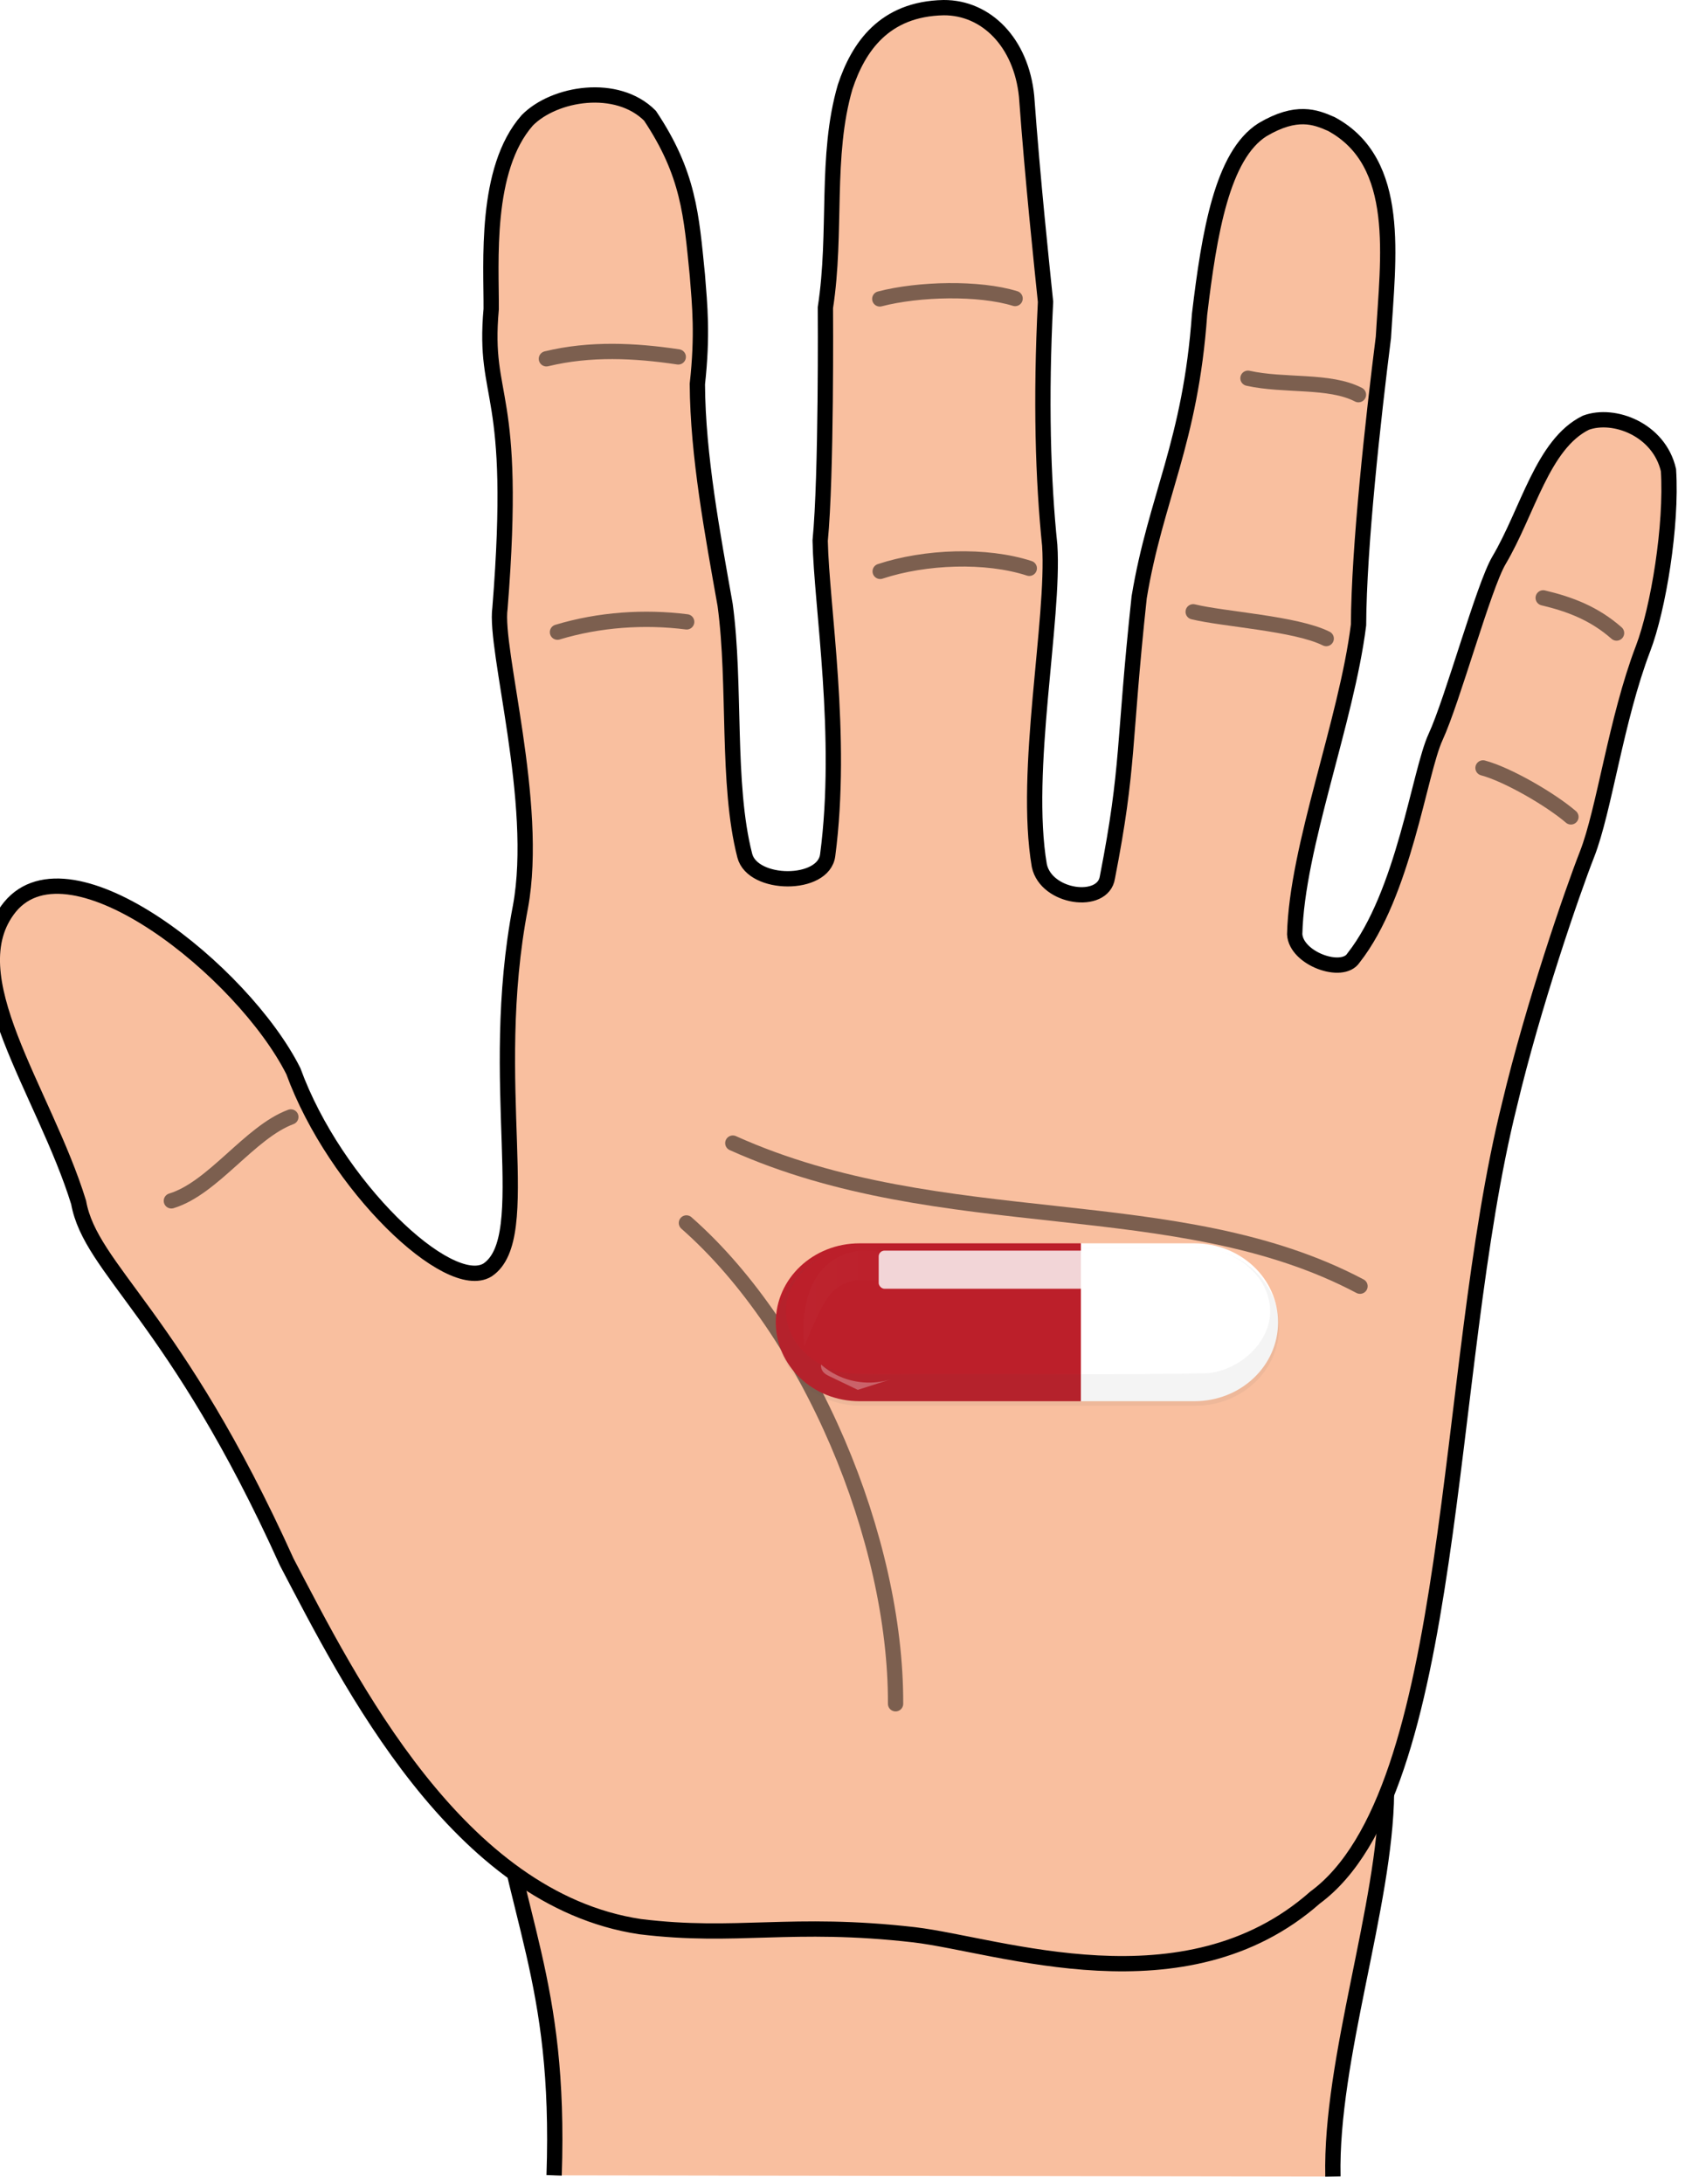 <svg xmlns:dc="http://purl.org/dc/elements/1.1/" xmlns:cc="http://creativecommons.org/ns#" xmlns:rdf="http://www.w3.org/1999/02/22-rdf-syntax-ns#" xmlns:svg="http://www.w3.org/2000/svg" xmlns="http://www.w3.org/2000/svg" xmlns:xlink="http://www.w3.org/1999/xlink" height="100%" width="100%" version="1.1" viewBox="0 0 442.718 571.334" id="rkV97oVRSz" xmlns:svgjs="http://svgjs.com/svgjs">
    <style type="text/css">
        @-webkit-keyframes B1ScXiECHM_BkD0j4Arf_Animation{0%{-webkit-transform:  translate(-22px, 570px);transform:  translate(-22px, 570px);transform-box:  fill-box;-webkit-transform-origin:  50% 50%;transform-origin:  50% 50%;}100%{-webkit-transform:  translate(-22px, 0px);transform:  translate(-22px, 0px);transform-box:  fill-box;-webkit-transform-origin:  50% 50%;transform-origin:  50% 50%;}}@keyframes B1ScXiECHM_BkD0j4Arf_Animation{0%{-webkit-transform:  translate(-22px, 570px);transform:  translate(-22px, 570px);transform-box:  fill-box;-webkit-transform-origin:  50% 50%;transform-origin:  50% 50%;}100%{-webkit-transform:  translate(-22px, 0px);transform:  translate(-22px, 0px);transform-box:  fill-box;-webkit-transform-origin:  50% 50%;transform-origin:  50% 50%;}}#rkV97oVRSz *{-webkit-animation-duration:  1s;animation-duration:  1s;-webkit-animation-timing-function:  cubic-bezier(0, 0, 1, 1);animation-timing-function:  cubic-bezier(0, 0, 1, 1);}#B1ScXiECHM{-webkit-transform:  translate(-22.527,-12.396px);transform:  translate(-22.527,-12.396px);}#HyU9QiVABM{fill: #f9bf9f;fill-opacity: 1;fill-rule: evenodd;stroke: #000000;stroke-width: 4;stroke-miterlimit: 4;stroke-dasharray: none;}#BJPqmsEArG{fill: #f9bf9f;fill-opacity: 1;fill-rule: evenodd;stroke: #000000;stroke-width: 4;stroke-miterlimit: 4;stroke-dasharray: none;}#S1dcmi4RrG{fill: none;stroke: #000000;stroke-width: 4;stroke-linecap: round;stroke-miterlimit: 4;stroke-opacity: 0.502;stroke-dasharray: none;}#HkK9XoN0rG{fill: none;stroke: #000000;stroke-width: 4;stroke-linecap: round;stroke-miterlimit: 4;stroke-opacity: 0.5;stroke-dasharray: none;}#Sy997i4CSM{fill: none;stroke: #000000;stroke-width: 4;stroke-linecap: round;stroke-miterlimit: 4;stroke-opacity: 0.502;stroke-dasharray: none;}#HksqXi4CBM{fill: none;stroke: #000000;stroke-width: 4;stroke-linecap: round;stroke-miterlimit: 4;stroke-opacity: 0.502;stroke-dasharray: none;}#Sy297o40HM{fill: none;stroke: #000000;stroke-width: 4;stroke-linecap: round;stroke-miterlimit: 4;stroke-opacity: 0.502;stroke-dasharray: none;}#HJaq7j40rM{fill: none;stroke: #000000;stroke-width: 4;stroke-linecap: round;stroke-miterlimit: 4;stroke-opacity: 0.502;stroke-dasharray: none;}#BkRqXjNASf{fill: none;stroke: #000000;stroke-width: 4;stroke-linecap: round;stroke-miterlimit: 4;stroke-opacity: 0.502;stroke-dasharray: none;}#H1kg5Xs4ABM{fill: none;stroke: #000000;stroke-width: 4;stroke-linecap: round;stroke-miterlimit: 4;stroke-opacity: 0.502;stroke-dasharray: none;}#SJeecQoV0rG{fill: none;stroke: #000000;stroke-width: 4;stroke-linecap: round;stroke-miterlimit: 4;stroke-opacity: 0.502;stroke-dasharray: none;}#rJWx5XoNRHM{fill: none;stroke: #000000;stroke-width: 4;stroke-linecap: round;stroke-miterlimit: 4;stroke-opacity: 0.502;stroke-dasharray: none;}#SJzxcQoERBf{fill: none;stroke: #000000;stroke-width: 4;stroke-linecap: round;stroke-miterlimit: 4;stroke-opacity: 0.502;stroke-dasharray: none;}#H1Qe5Qi4RSf{-webkit-transform:  matrix(0.305,0,0,0.305,178.047,161.715);transform:  matrix(0.305,0,0,0.305,178.047,161.715);}#SJEg9Xj4RBM{fill: #ffffff;fill-opacity: 1;stroke: none;}#H1Sl9XjERSf{fill: #bc1f2a;fill-opacity: 1;stroke: none;}#ByLe9QsNArM{opacity: 0.141;fill: url(#linearGradient2446);fill-opacity: 1;stroke: none;-webkit-filter: url(#filter3785);filter: url(#filter3785);}#Syvx5QoNArf{opacity: 0.9;fill: #ffffff;fill-opacity: 1;stroke: none;-webkit-filter: url(#filter3665);filter: url(#filter3665);}#rydgqXi4RHG{opacity: 0.25;fill: #4d4d4d;fill-opacity: 1;stroke: none;-webkit-filter: url(#filter3701);filter: url(#filter3701);}#ryYgqQsV0rz{opacity: 0.539;fill: #ffffff;stroke-width: 1px;-webkit-filter: url(#filter3769);filter: url(#filter3769);-webkit-transform:  matrix(0.956,0,0,0.956,22.866,-119.375);transform:  matrix(0.956,0,0,0.956,22.866,-119.375);}#HkqgcXjNAHf{opacity: 0.267;fill: none;stroke: #000000;stroke-width: 6;stroke-opacity: 1;-webkit-filter: url(#filter4025);filter: url(#filter4025);-webkit-transform:  matrix(0.956,0,0,0.956,-555.452,-117.445);transform:  matrix(0.956,0,0,0.956,-555.452,-117.445);}#B1ScXiECHM_BkD0j4Arf{-webkit-animation-name:  B1ScXiECHM_BkD0j4Arf_Animation;animation-name:  B1ScXiECHM_BkD0j4Arf_Animation;}
    </style>
    <g id="B1ScXiECHM_BkD0j4Arf" data-animator-group="true">
        <g id="B1ScXiECHM" class="">
            <path d="M 371.29,581.73 C 370.603,550.98 385.003,510.733 385.314,481.378 367.841,456.735 316.87,443.36 282,443.36 c -36.67,3.6 -103.588,6.685 -131.258,25.575 6.303,46.39 18.517,60.768 16.771,112.49" id="HyU9QiVABM"/>
            <path d="M 261.749,518.491 C 229.45,514.798 215.309,519.478 189.994,516.36 142.248,509.177 114.018,452.358 97.548,420.979 68.475,356.591 46.256,344.535 43.097,326.921 34.044,297.619 10.668,267.51 25.132,249.634 c 15.892,-19.279 61.061,16.905 74.148,42.939 10.936,29.99 40.668,58.246 50.812,52.017 12.687,-8.5 -0.34,-48.506 8.616,-95.003 4.996,-27.176 -6.892,-67.38 -5.358,-78.123 4.676,-58.523 -4.495,-53.657 -2.303,-78.207 0.085,-12.023 -1.849,-36.593 9.448,-49.395 7.061,-7.161 23.465,-9.869 32.105,-1.195 10.136,15.183 10.821,25.903 12.395,41.695 0.63,7.912 1.43,15.541 0,28.498 0.106,18.687 3.992,39.294 7.266,57.766 2.846,20.936 0.307,46.79 5.136,65.568 2.046,8.044 20.673,8.188 21.697,-0.109 4.117,-31.196 -1.617,-65.143 -1.966,-82.246 1.664,-17.065 1.376,-59.824 1.367,-60.977 3.058,-19.798 -0.108,-39.64 5.168,-57.731 3.45,-10.413 10.221,-20.427 25.766,-20.734 11.164,-0.061 20.3,9.151 21.708,23.165 1.618,22.171 3.958,44.021 4.956,53.775 -1.299,25.825 -0.654,46.652 1.102,63.714 1.262,19.394 -6.954,59.104 -2.726,83.765 1.812,8.495 16.679,10.44 17.808,3.111 5.736,-29.401 4.113,-34.142 8.319,-73.3 4.298,-25.994 13.432,-40.511 15.798,-73.976 2.549,-21.415 5.943,-41.664 16.468,-48.323 8.922,-5.274 13.83,-3.333 18,-1.5 18.603,10.024 14.84,35.008 13.636,55.817 -2.687,21.341 -6.404,54.796 -6.503,75.216 -3.174,25.334 -16.154,58.053 -16.704,80.905 0.357,6.386 12.463,10.738 15.382,6.211 13.254,-16.842 17.226,-48.607 21.491,-57.826 4.453,-9.625 12.565,-39.409 16.573,-46.177 7.59,-12.818 11.4,-30.429 22.749,-36.007 7.33,-2.702 19.157,1.767 21.605,12.401 0.932,14.417 -2.667,36.263 -6.635,46.637 -7.094,18.547 -10.151,42.324 -14.67,53.84 -3.927,10.007 -14.178,39.786 -20.291,65.515 -17.448,69.919 -13.359,179.791 -50.877,207.394 -34.064,30.05 -82.598,12.383 -104.869,9.737 z" id="BJPqmsEArG"/>
            <path d="m 214.271,311.407 c 54.939,24.71 116.18,12.056 164.106,37.428" id="S1dcmi4RrG"/>
            <path d="m 202.131,332.292 c 32.363,28.466 54.883,82.864 54.725,125.775" id="HkK9XoN0rG"/>
            <path d="m 168.392,177.754 c 10.94,-3.308 22.789,-4.095 33.809,-2.693" id="Sy997i4CSM"/>
            <path d="m 165.494,106.252 c 11.464,-2.777 23.174,-2.19 34.501,-0.499" id="HksqXi4CBM"/>
            <path d="m 252.726,90.584 c 10.229,-2.664 26.017,-3.004 35.406,-0.101" id="Sy297o40HM"/>
            <path d="m 252.827,161.856 c 11.756,-3.885 27.708,-4.48 39.015,-0.801" id="HJaq7j40rM"/>
            <path d="m 349.065,111.336 c 9.542,2.129 21.308,0.359 28.906,4.303" id="BkRqXjNASf"/>
            <path d="m 334.727,172.43 c 7.98,1.96 26.849,3.023 34.809,7.003" id="H1kg5Xs4ABM"/>
            <path d="m 410.561,213.268 c 6.362,1.685 17.637,8.206 23.004,12.807" id="SJeecQoV0rG"/>
            <path d="m 426.307,168.784 c 7.017,1.663 13.355,4.07 19.199,9.202" id="rJWx5XoNRHM"/>
            <path d="m 67.366,326.514 c 10.94,-3.308 20.523,-17.974 31.26,-21.953" id="SJzxcQoERBf"/>
            <g id="H1Qe5Qi4RSf">
                <path d="m 417.369,576.748 h 97.338 c 39.785,0 71.814,30.194 71.814,67.7 0,37.506 -32.029,67.7 -71.814,67.7 h -97.338" id="SJEg9Xj4RBM"/>
                <path d="m 417.369,576.748 v 135.401 H 227.453 c -39.785,0 -71.813,-30.194 -71.813,-67.7 0,-37.506 32.029,-67.7 71.813,-67.7 z" id="H1Sl9XjERSf"/>
                <path d="m 232.1,582.847 c -14.683,-0.036 -29.227,6.959 -38.365,18.452 -6.238,7.846 -9.929,17.461 -12.092,27.248 -2.623,11.869 -3.113,24.206 -1.442,36.245 3.716,-9.329 7.76,-18.527 12.123,-27.571 3.652,-7.57 7.678,-15.228 14.034,-20.728 7.334,-6.346 17.533,-9.242 27.107,-7.697 l 36.044,0.476 -1.172,-24.354 z" id="ByLe9QsNArM"/>
                <rect id="Syvx5QoNArf" width="183.021" height="32.691" x="243.908" y="583.006" rx="5" ry="5"/>
                <path d="m 228.391,580.611 c -3.401,0 -6.736,0.23 -10.008,0.657 0.8,-0.088 1.615,-0.152 2.42,-0.209 94.461,-0.868 188.958,0.064 283.432,-0.448 h -85.923 -189.921 z m 284,0 c 1.624,0.031 3.247,0.093 4.87,0.179 1.785,-0.021 3.549,0.021 5.318,0.149 -2.285,-0.205 -4.587,-0.329 -6.931,-0.329 z m 25.992,3.466 c 19.98,6.548 36.296,22.224 40.303,41.348 7.033,29.301 -19.816,58.697 -51.476,62.68 -72.747,1.588 -145.556,0.547 -218.333,0.717 -27.635,-0.488 -55.283,0.706 -82.905,-0.179 -29.946,0.511 -58.27,-21.539 -61.275,-48.608 -3.344,-24.487 15.643,-47.421 40.392,-55.778 -28.272,9.087 -48.518,34.25 -48.518,64.054 0,37.506 32.037,67.699 71.822,67.699 h 189.921 97.336 c 39.785,0 71.822,-30.193 71.822,-67.699 0,-30.003 -20.518,-55.302 -49.086,-64.233 z" id="rydgqXi4RHG"/>
                <path d="m 179.489,836.936 c -0.312,2.299 0.411,4.699 1.866,6.506 1.455,1.808 3.562,2.946 5.654,3.95 l 25.45,12.215 29.846,-9.521 c -15.859,5.048 -33.652,3.716 -48.583,-3.636 -5.134,-2.528 -9.933,-5.736 -14.233,-9.513 z" id="ryYgqQsV0rz"/>
                <path d="m 818.062,726.125 c -41.615,0 -75.125,31.581 -75.125,70.812 0,39.231 33.51,70.812 75.125,70.812 h 198.656 101.812 c 41.615,0 75.125,-31.581 75.125,-70.812 0,-39.231 -33.51,-70.812 -75.125,-70.812 h -101.812 z" id="HkqgcXjNAHf" mask="url(#mask4013)"/>
            </g>
        </g>
    </g>
    <defs id="defs23">
        <linearGradient y2="757.498" x2="273.451" y1="757.498" x1="183.172" gradientTransform="translate(-3.941,-133.679)" gradientUnits="userSpaceOnUse" id="linearGradient2446" xlink:href="#linearGradient3709"/>
        <linearGradient id="linearGradient3709">
            <stop id="stop3711" offset="0" style="stop-color: rgb(255, 255, 255); stop-opacity: 1;"/>
            <stop id="stop3713" offset="1" style="stop-color: rgb(255, 255, 255); stop-opacity: 0;"/>
        </linearGradient>
        <filter id="filter3785">
            <feGaussianBlur id="feGaussianBlur3787" stdDeviation="2.153"/>
        </filter>
        <filter height="1.554" y="-0.277" width="1.099" x="-0.05" id="filter3665">
            <feGaussianBlur id="feGaussianBlur3667" stdDeviation="3.775"/>
        </filter>
        <filter id="filter3701">
            <feGaussianBlur id="feGaussianBlur3703" stdDeviation="4.247"/>
        </filter>
        <filter height="2.479" y="-0.739" width="2.187" x="-0.593" id="filter3769">
            <feGaussianBlur id="feGaussianBlur3771" stdDeviation="5.995"/>
        </filter>
        <mask id="mask4013" maskUnits="userSpaceOnUse">
            <g transform="matrix(1.046,0,0,1.046,-148.33,58.197)" id="g4015">
                <path id="path4017" d="m 1114.746,638.555 h 97.338 c 39.785,0 71.814,30.194 71.814,67.7 0,37.506 -32.029,67.7 -71.814,67.7 h -97.338" style="fill:#ffffff;fill-opacity:1;stroke:none"/>
                <path id="path4019" d="m 1114.746,638.555 v 135.401 H 924.83 c -39.785,0 -71.813,-30.194 -71.813,-67.7 0,-37.506 32.029,-67.7 71.813,-67.7 z" style="fill:#bc1f2a;fill-opacity:1;stroke:none"/>
            </g>
        </mask>
        <filter height="1.309" y="-0.154" width="1.097" x="-0.049" id="filter4025">
            <feGaussianBlur id="feGaussianBlur4027" stdDeviation="9.113"/>
        </filter>
    </defs>
</svg>